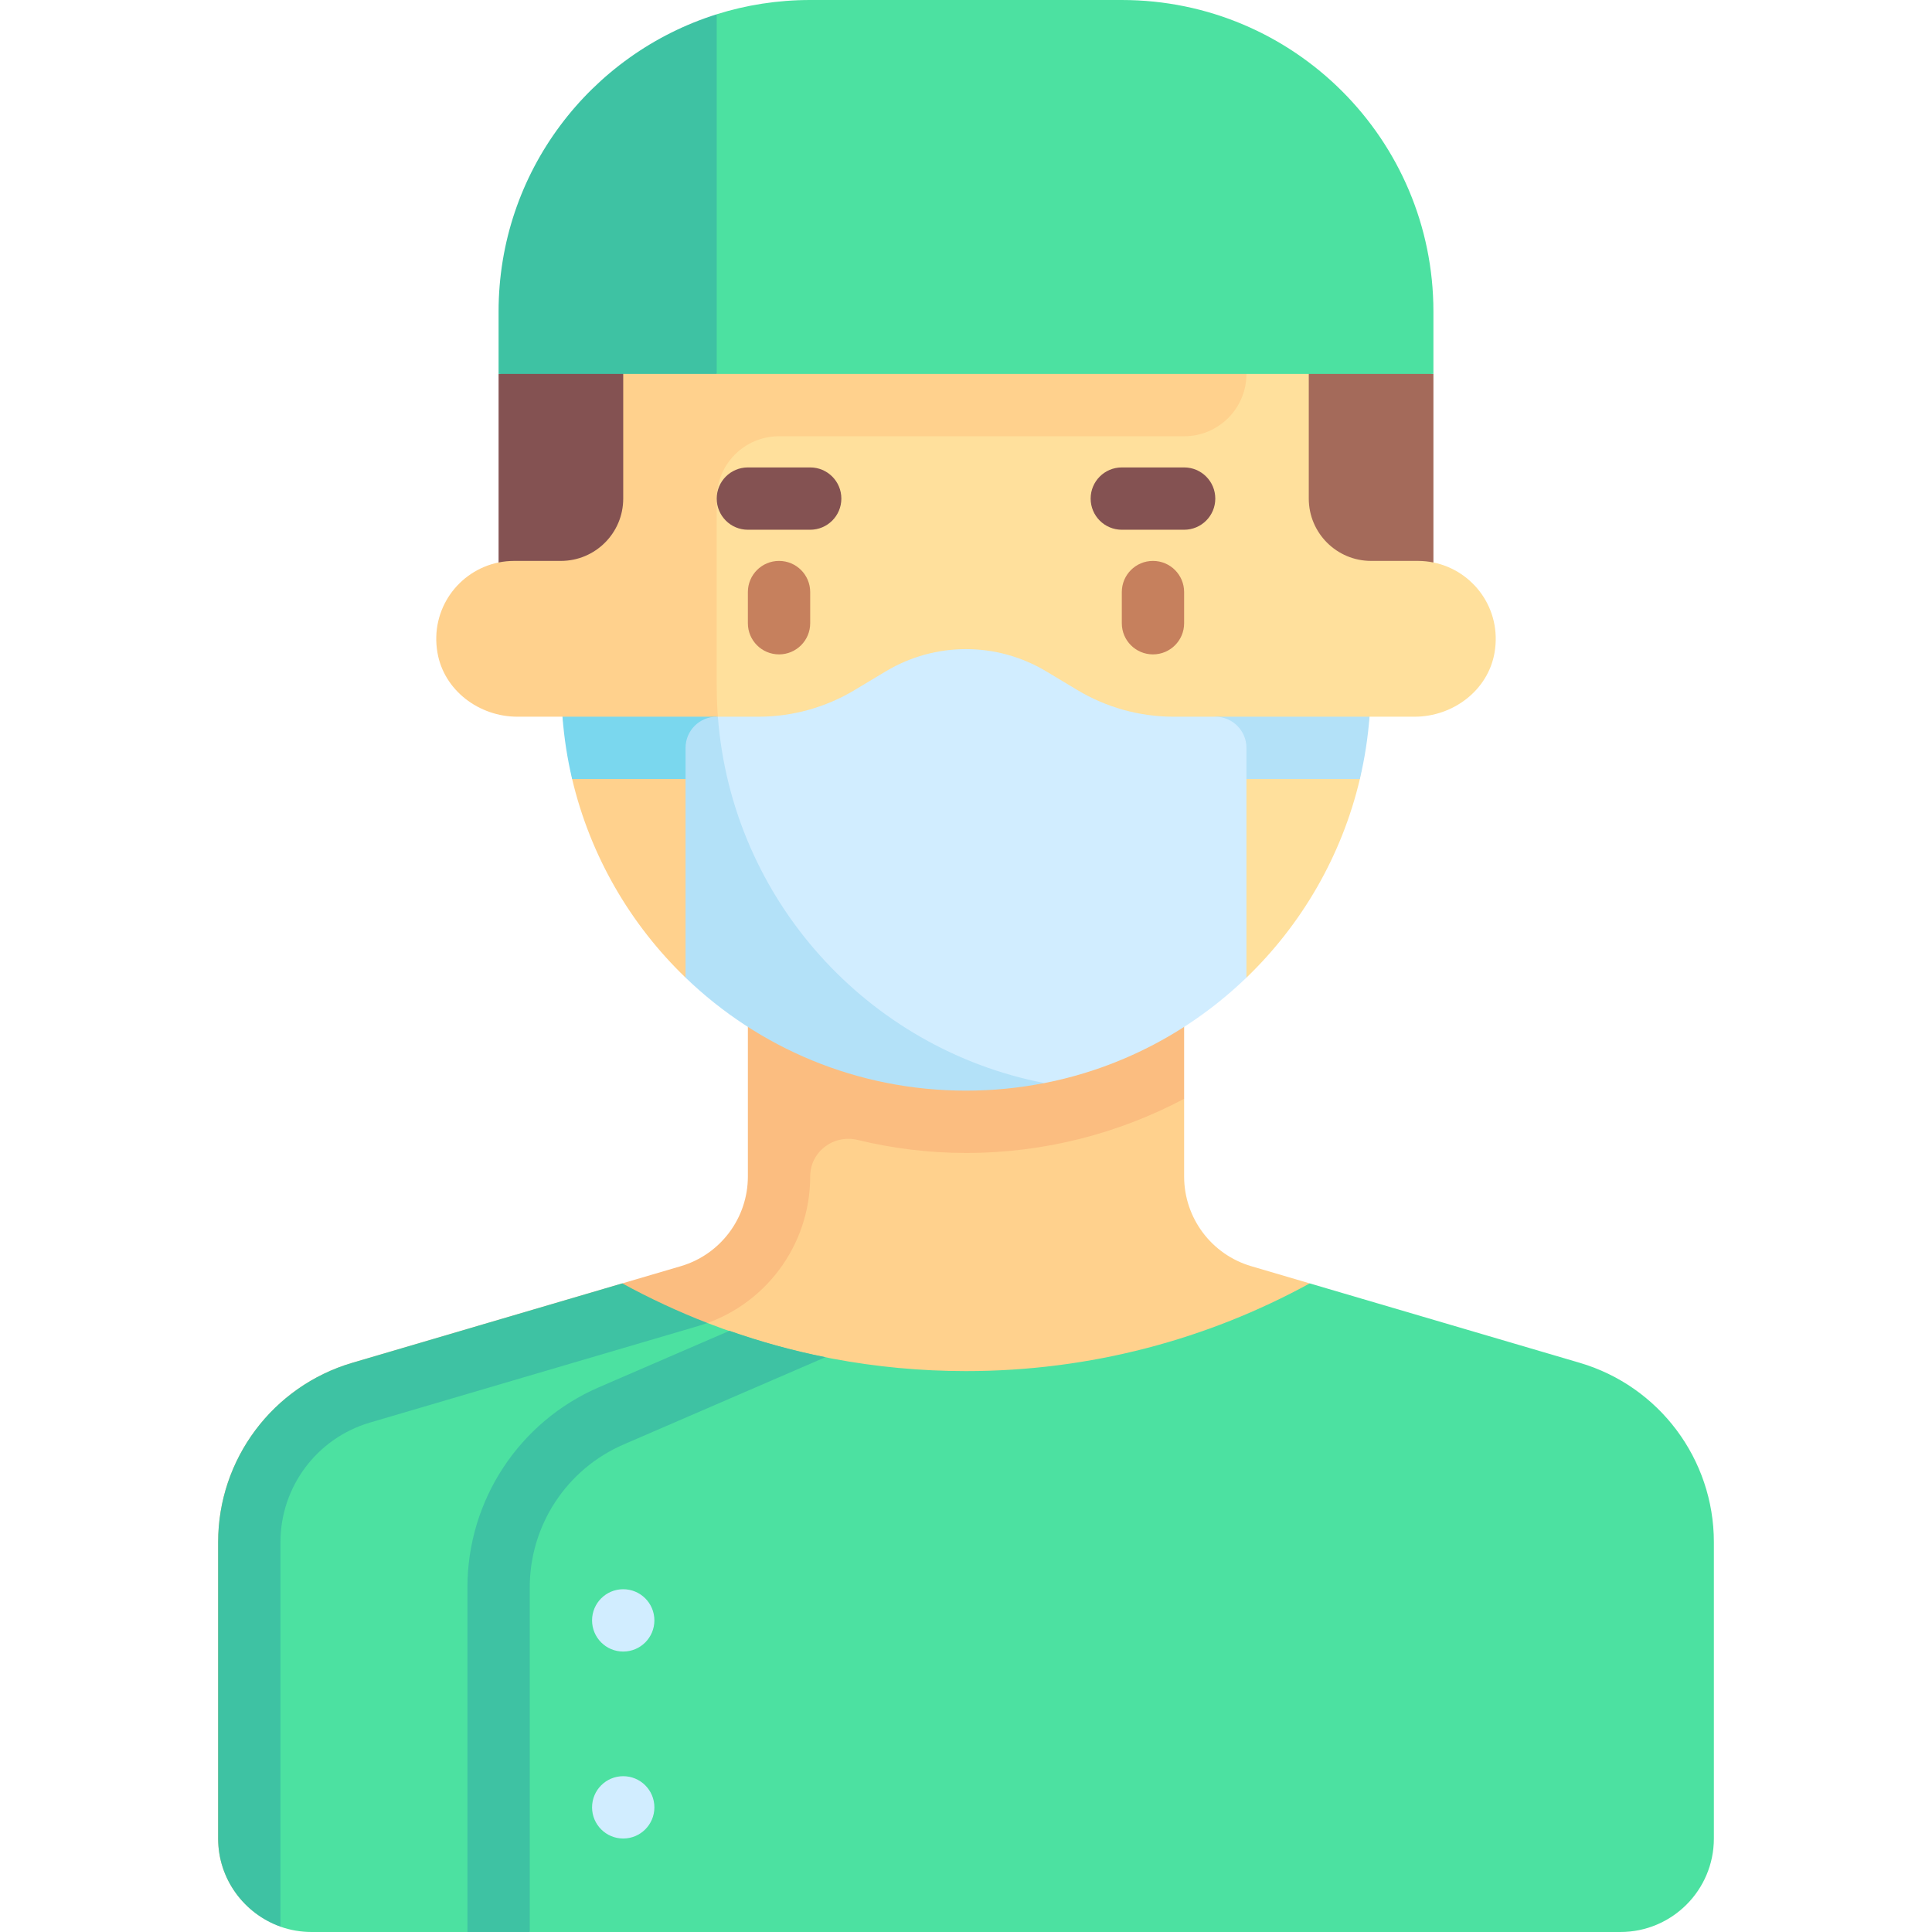 <svg id="Capa_1" enable-background="new 0 0 512 512" height="512" viewBox="0 0 512 512" width="512" xmlns="http://www.w3.org/2000/svg"><g><path d="m347.09 340.112-15.499-4.558c-10.544-3.101-17.784-12.778-17.784-23.768v-20.591l-103.006 5.016-28.018 61.9 114.678 44.959z" fill="#ffd18d"/><path d="m98.029 377.001 87.046-25.607c17.57-5.169 29.635-21.294 29.635-39.608 0-6.591 6.203-11.235 12.61-9.684 9.201 2.228 18.791 3.447 28.681 3.447 20.89 0 40.542-5.222 57.806-14.354v-59.968h-115.613v80.559c0 10.99-7.24 20.666-17.784 23.767l-87.036 25.599c-21.087 6.202-35.568 25.555-35.568 47.535v78.538c0 10.771 6.916 19.844 16.516 23.257v-101.796c.001-14.651 9.652-27.55 23.707-31.685z" fill="#fbbd80"/><path d="m418.626 361.152-71.536-21.04c-27.045 14.811-58.08 23.243-91.09 23.243-24.164 0-47.27-4.519-68.527-12.75l-35.538 1.823-58.561 17.224c-21.087 6.202-28.962 25.555-28.962 47.535v70.038l9.911 23.365c2.583.913 5.363 1.41 8.258 1.41h41.29l9.392-6.197 7.125 6.197h289.032c13.682 0 24.774-11.092 24.774-24.774v-78.538c0-21.981-14.481-41.334-35.568-47.536z" fill="#4ce1a1"/><path d="m98.029 377.001 87.046-25.607c.793-.233 1.628-.513 2.398-.79-7.734-3.002-15.357-6.547-22.563-10.493l-71.536 21.04c-21.087 6.202-35.568 25.555-35.568 47.535v78.538c0 10.771 6.916 19.953 16.516 23.365v-101.903c.001-14.651 9.652-27.55 23.707-31.685z" fill="#3ec2a3"/><path d="m379.871 149.062-35.17-73.738-179.511 7.257 20.199 142.824 144.935 33.674c14.603-14.057 25.233-32.218 30.052-52.627l2.561-16.517h11.944c10.164 0 19.469-6.967 21.19-16.984 1.986-11.555-5.646-21.746-16.2-23.889z" fill="#ffe09c"/><path d="m156.903 82.581-24.774 66.481c-10.554 2.142-18.186 12.333-16.201 23.889 1.72 10.017 11.026 16.985 21.19 16.985h11.944l2.561 16.516c4.819 20.41 15.45 38.571 30.054 52.629l31.339-10.958c-14.442-18.272-23.081-41.339-23.081-66.444v-49.549c0-9.122 7.395-16.516 16.516-16.516h107.355c9.122 0 16.516-7.395 16.516-16.516v-8.258z" fill="#ffd18d"/><path d="m189.935 189.935-40.873.001c.431 5.652 1.288 11.142 2.559 16.516h38.314z" fill="#7ad7ee"/><path d="m322.064 189.935 40.873.001c-.431 5.652-1.293 11.142-2.564 16.516h-38.309z" fill="#b3e1f8"/><path d="m136.258 148.646h12.387c9.122 0 16.516-7.395 16.516-16.516v-41.29l-33.032 8.258v49.965c1.335-.272 2.715-.417 4.129-.417z" fill="#845252"/><path d="m375.742 148.646h-12.387c-9.122 0-16.516-7.395-16.516-16.516v-41.29l33.033 8.258v49.965c-1.336-.272-2.716-.417-4.13-.417z" fill="#a46a5a"/><path d="m206.452 173.42c-4.565 0-8.258-3.694-8.258-8.258v-8.258c0-4.56 3.694-8.258 8.258-8.258 4.565 0 8.258 3.698 8.258 8.258v8.258c0 4.564-3.694 8.258-8.258 8.258z" fill="#c6805d"/><path d="m305.548 173.42c-4.565 0-8.258-3.694-8.258-8.258v-8.258c0-4.56 3.694-8.258 8.258-8.258s8.258 3.698 8.258 8.258v8.258c0 4.564-3.693 8.258-8.258 8.258z" fill="#c6805d"/><path d="m214.71 140.388h-16.516c-4.565 0-8.258-3.698-8.258-8.258s3.694-8.258 8.258-8.258h16.516c4.565 0 8.258 3.698 8.258 8.258s-3.694 8.258-8.258 8.258z" fill="#845252"/><path d="m313.806 140.388h-16.516c-4.565 0-8.258-3.698-8.258-8.258s3.694-8.258 8.258-8.258h16.516c4.565 0 8.258 3.698 8.258 8.258s-3.693 8.258-8.258 8.258z" fill="#845252"/><path d="m140.387 512v-91.314c0-16.484 9.774-31.355 24.895-37.895l53.471-23.122c-8.716-1.735-17.193-4.111-25.434-6.995l-34.586 14.956c-21.177 9.153-34.863 29.976-34.863 53.056v91.314z" fill="#3ec2a3"/><circle cx="165.161" cy="429.42" fill="#d1edff" r="8.258"/><circle cx="165.161" cy="478.968" fill="#d1edff" r="8.258"/><path d="m297.291 0h-82.581c-8.632 0-16.954 1.326-24.775 3.783l-14.972 52.971 14.972 42.344h189.936v-16.517c.001-45.609-36.972-82.581-82.58-82.581z" fill="#4ce1a1"/><path d="m189.935 99.097v-95.314c-33.501 10.525-57.806 41.823-57.806 78.798v16.517h57.806z" fill="#3ec2a3"/><path d="m322.064 189.936h-11.05c-8.98 0-17.792-2.441-25.493-7.061l-8.279-4.967c-13.076-7.845-29.411-7.845-42.487 0l-8.279 4.967c-7.701 4.62-16.512 7.061-25.493 7.061h-10.744l-6.156 30.04 33.882 57.991s52.078 10.379 58.791 9.064c20.584-4.03 39.031-13.946 53.563-27.953v-60.884c.003-4.561-3.694-8.258-8.255-8.258z" fill="#d1edff"/><path d="m276.757 287.02c-46.801-9.095-82.817-48.575-86.516-97.085h-.306c-4.561 0-8.258 3.697-8.258 8.258v60.887c19.272 18.575 45.427 29.953 74.323 29.953 7.09 0 14.058-.696 20.757-2.013z" fill="#b3e1f8"/></g></svg>
